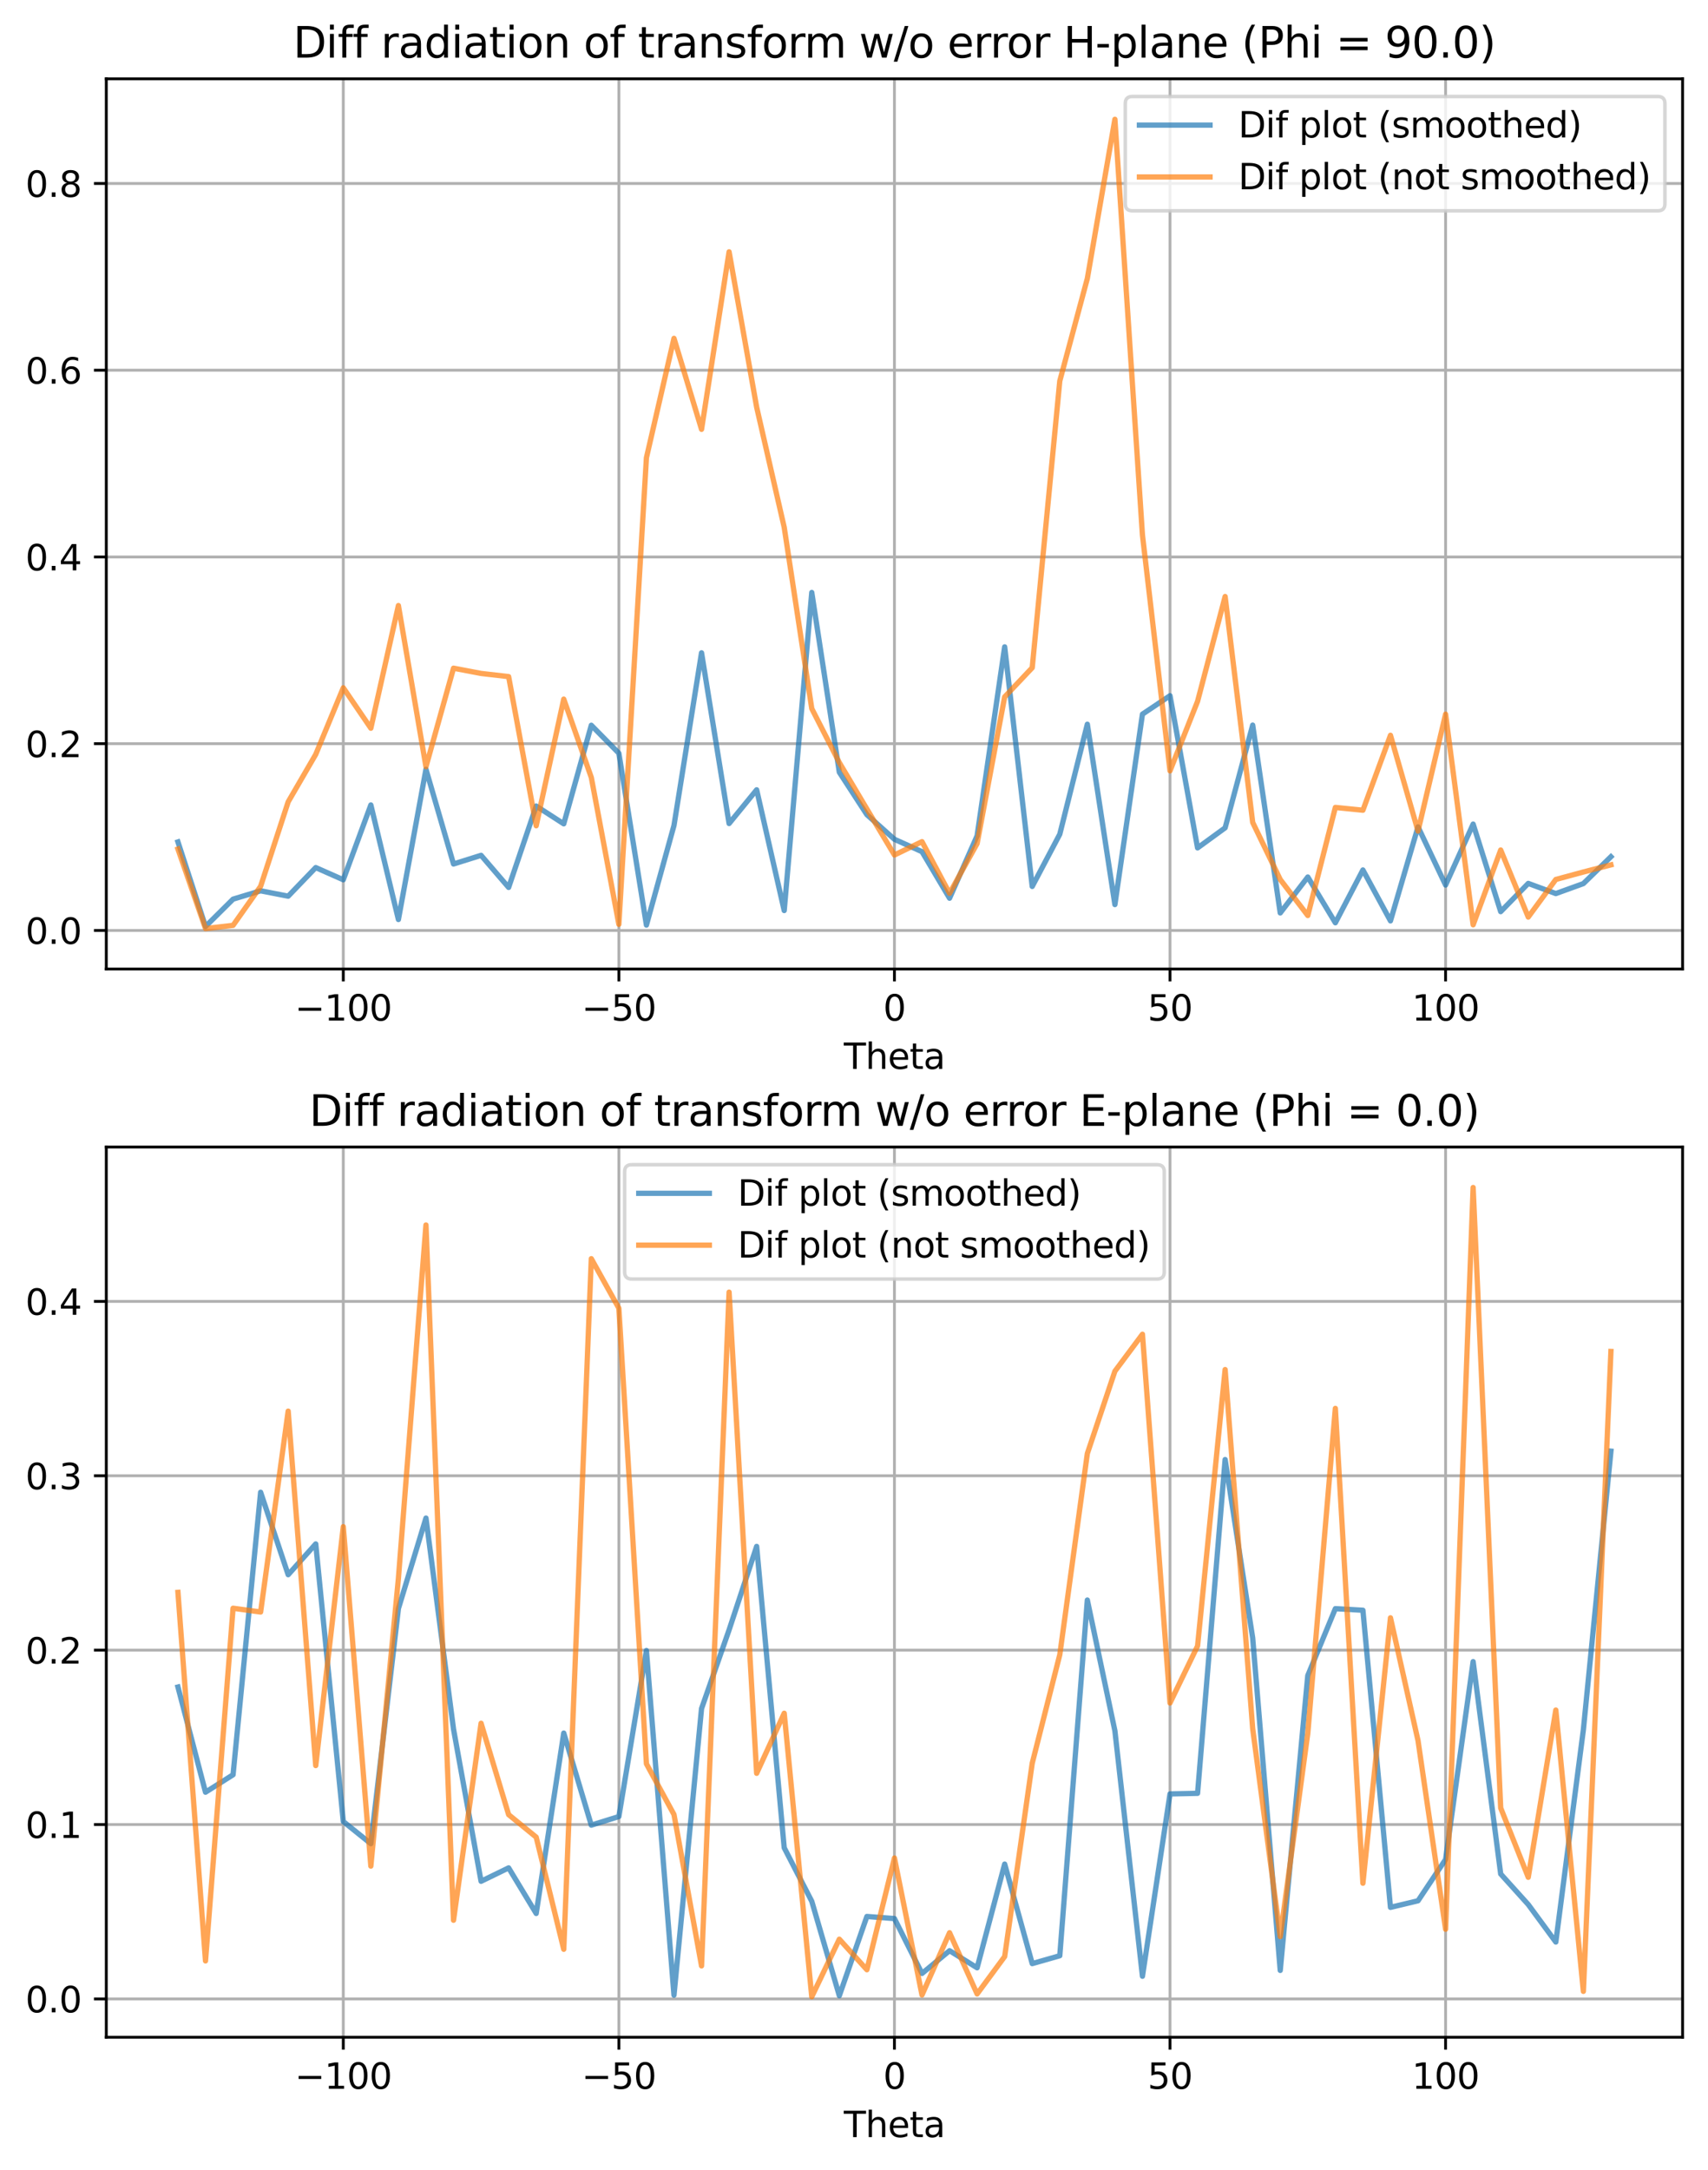 <?xml version="1.0" encoding="utf-8" standalone="no"?>
<!DOCTYPE svg PUBLIC "-//W3C//DTD SVG 1.1//EN"
  "http://www.w3.org/Graphics/SVG/1.1/DTD/svg11.dtd">
<svg xmlns:xlink="http://www.w3.org/1999/xlink" width="483.703pt" height="614.274pt" viewBox="0 0 483.703 614.274" xmlns="http://www.w3.org/2000/svg" version="1.1">
 <defs>
  <style type="text/css">*{stroke-linejoin: round; stroke-linecap: butt}</style>
 </defs>
 <g id="figure_1">
  <g id="patch_1">
   <path d="M 0 614.274 
L 483.703 614.274 
L 483.703 0 
L 0 0 
z
" style="fill: #ffffff"/>
  </g>
  <g id="axes_1">
   <g id="patch_2">
    <path d="M 30.103 274.318 
L 476.503 274.318 
L 476.503 22.318 
L 30.103 22.318 
z
" style="fill: #ffffff"/>
   </g>
   <g id="matplotlib.axis_1">
    <g id="xtick_1">
     <g id="line2d_1">
      <path d="M 97.219 274.318 
L 97.219 22.318 
" clip-path="url(#pccd8ff08dd)" style="fill: none; stroke: #b0b0b0; stroke-width: 0.8; stroke-linecap: square"/>
     </g>
     <g id="line2d_2">
      <defs>
       <path id="m21819bd4f2" d="M 0 0 
L 0 3.5 
" style="stroke: #000000; stroke-width: 0.8"/>
      </defs>
      <g>
       <use xlink:href="#m21819bd4f2" x="97.219" y="274.318" style="stroke: #000000; stroke-width: 0.8"/>
      </g>
     </g>
     <g id="text_1">
      <!-- −100 -->
      <g transform="translate(83.486 288.917) scale(0.1 -0.1)">
       <defs>
        <path id="DejaVuSans-2212" d="M 678 2272 
L 4684 2272 
L 4684 1741 
L 678 1741 
L 678 2272 
z
" transform="scale(0.016)"/>
        <path id="DejaVuSans-31" d="M 794 531 
L 1825 531 
L 1825 4091 
L 703 3866 
L 703 4441 
L 1819 4666 
L 2450 4666 
L 2450 531 
L 3481 531 
L 3481 0 
L 794 0 
L 794 531 
z
" transform="scale(0.016)"/>
        <path id="DejaVuSans-30" d="M 2034 4250 
Q 1547 4250 1301 3770 
Q 1056 3291 1056 2328 
Q 1056 1369 1301 889 
Q 1547 409 2034 409 
Q 2525 409 2770 889 
Q 3016 1369 3016 2328 
Q 3016 3291 2770 3770 
Q 2525 4250 2034 4250 
z
M 2034 4750 
Q 2819 4750 3233 4129 
Q 3647 3509 3647 2328 
Q 3647 1150 3233 529 
Q 2819 -91 2034 -91 
Q 1250 -91 836 529 
Q 422 1150 422 2328 
Q 422 3509 836 4129 
Q 1250 4750 2034 4750 
z
" transform="scale(0.016)"/>
       </defs>
       <use xlink:href="#DejaVuSans-2212"/>
       <use xlink:href="#DejaVuSans-31" transform="translate(83.789 0)"/>
       <use xlink:href="#DejaVuSans-30" transform="translate(147.412 0)"/>
       <use xlink:href="#DejaVuSans-30" transform="translate(211.035 0)"/>
      </g>
     </g>
    </g>
    <g id="xtick_2">
     <g id="line2d_3">
      <path d="M 175.261 274.318 
L 175.261 22.318 
" clip-path="url(#pccd8ff08dd)" style="fill: none; stroke: #b0b0b0; stroke-width: 0.8; stroke-linecap: square"/>
     </g>
     <g id="line2d_4">
      <g>
       <use xlink:href="#m21819bd4f2" x="175.261" y="274.318" style="stroke: #000000; stroke-width: 0.8"/>
      </g>
     </g>
     <g id="text_2">
      <!-- −50 -->
      <g transform="translate(164.709 288.917) scale(0.1 -0.1)">
       <defs>
        <path id="DejaVuSans-35" d="M 691 4666 
L 3169 4666 
L 3169 4134 
L 1269 4134 
L 1269 2991 
Q 1406 3038 1543 3061 
Q 1681 3084 1819 3084 
Q 2600 3084 3056 2656 
Q 3513 2228 3513 1497 
Q 3513 744 3044 326 
Q 2575 -91 1722 -91 
Q 1428 -91 1123 -41 
Q 819 9 494 109 
L 494 744 
Q 775 591 1075 516 
Q 1375 441 1709 441 
Q 2250 441 2565 725 
Q 2881 1009 2881 1497 
Q 2881 1984 2565 2268 
Q 2250 2553 1709 2553 
Q 1456 2553 1204 2497 
Q 953 2441 691 2322 
L 691 4666 
z
" transform="scale(0.016)"/>
       </defs>
       <use xlink:href="#DejaVuSans-2212"/>
       <use xlink:href="#DejaVuSans-35" transform="translate(83.789 0)"/>
       <use xlink:href="#DejaVuSans-30" transform="translate(147.412 0)"/>
      </g>
     </g>
    </g>
    <g id="xtick_3">
     <g id="line2d_5">
      <path d="M 253.303 274.318 
L 253.303 22.318 
" clip-path="url(#pccd8ff08dd)" style="fill: none; stroke: #b0b0b0; stroke-width: 0.8; stroke-linecap: square"/>
     </g>
     <g id="line2d_6">
      <g>
       <use xlink:href="#m21819bd4f2" x="253.303" y="274.318" style="stroke: #000000; stroke-width: 0.8"/>
      </g>
     </g>
     <g id="text_3">
      <!-- 0 -->
      <g transform="translate(250.122 288.917) scale(0.1 -0.1)">
       <use xlink:href="#DejaVuSans-30"/>
      </g>
     </g>
    </g>
    <g id="xtick_4">
     <g id="line2d_7">
      <path d="M 331.345 274.318 
L 331.345 22.318 
" clip-path="url(#pccd8ff08dd)" style="fill: none; stroke: #b0b0b0; stroke-width: 0.8; stroke-linecap: square"/>
     </g>
     <g id="line2d_8">
      <g>
       <use xlink:href="#m21819bd4f2" x="331.345" y="274.318" style="stroke: #000000; stroke-width: 0.8"/>
      </g>
     </g>
     <g id="text_4">
      <!-- 50 -->
      <g transform="translate(324.983 288.917) scale(0.1 -0.1)">
       <use xlink:href="#DejaVuSans-35"/>
       <use xlink:href="#DejaVuSans-30" transform="translate(63.623 0)"/>
      </g>
     </g>
    </g>
    <g id="xtick_5">
     <g id="line2d_9">
      <path d="M 409.387 274.318 
L 409.387 22.318 
" clip-path="url(#pccd8ff08dd)" style="fill: none; stroke: #b0b0b0; stroke-width: 0.8; stroke-linecap: square"/>
     </g>
     <g id="line2d_10">
      <g>
       <use xlink:href="#m21819bd4f2" x="409.387" y="274.318" style="stroke: #000000; stroke-width: 0.8"/>
      </g>
     </g>
     <g id="text_5">
      <!-- 100 -->
      <g transform="translate(399.843 288.917) scale(0.1 -0.1)">
       <use xlink:href="#DejaVuSans-31"/>
       <use xlink:href="#DejaVuSans-30" transform="translate(63.623 0)"/>
       <use xlink:href="#DejaVuSans-30" transform="translate(127.246 0)"/>
      </g>
     </g>
    </g>
    <g id="text_6">
     <!-- Theta -->
     <g transform="translate(238.98 302.595) scale(0.1 -0.1)">
      <defs>
       <path id="DejaVuSans-54" d="M -19 4666 
L 3928 4666 
L 3928 4134 
L 2272 4134 
L 2272 0 
L 1638 0 
L 1638 4134 
L -19 4134 
L -19 4666 
z
" transform="scale(0.016)"/>
       <path id="DejaVuSans-68" d="M 3513 2113 
L 3513 0 
L 2938 0 
L 2938 2094 
Q 2938 2591 2744 2837 
Q 2550 3084 2163 3084 
Q 1697 3084 1428 2787 
Q 1159 2491 1159 1978 
L 1159 0 
L 581 0 
L 581 4863 
L 1159 4863 
L 1159 2956 
Q 1366 3272 1645 3428 
Q 1925 3584 2291 3584 
Q 2894 3584 3203 3211 
Q 3513 2838 3513 2113 
z
" transform="scale(0.016)"/>
       <path id="DejaVuSans-65" d="M 3597 1894 
L 3597 1613 
L 953 1613 
Q 991 1019 1311 708 
Q 1631 397 2203 397 
Q 2534 397 2845 478 
Q 3156 559 3463 722 
L 3463 178 
Q 3153 47 2828 -22 
Q 2503 -91 2169 -91 
Q 1331 -91 842 396 
Q 353 884 353 1716 
Q 353 2575 817 3079 
Q 1281 3584 2069 3584 
Q 2775 3584 3186 3129 
Q 3597 2675 3597 1894 
z
M 3022 2063 
Q 3016 2534 2758 2815 
Q 2500 3097 2075 3097 
Q 1594 3097 1305 2825 
Q 1016 2553 972 2059 
L 3022 2063 
z
" transform="scale(0.016)"/>
       <path id="DejaVuSans-74" d="M 1172 4494 
L 1172 3500 
L 2356 3500 
L 2356 3053 
L 1172 3053 
L 1172 1153 
Q 1172 725 1289 603 
Q 1406 481 1766 481 
L 2356 481 
L 2356 0 
L 1766 0 
Q 1100 0 847 248 
Q 594 497 594 1153 
L 594 3053 
L 172 3053 
L 172 3500 
L 594 3500 
L 594 4494 
L 1172 4494 
z
" transform="scale(0.016)"/>
       <path id="DejaVuSans-61" d="M 2194 1759 
Q 1497 1759 1228 1600 
Q 959 1441 959 1056 
Q 959 750 1161 570 
Q 1363 391 1709 391 
Q 2188 391 2477 730 
Q 2766 1069 2766 1631 
L 2766 1759 
L 2194 1759 
z
M 3341 1997 
L 3341 0 
L 2766 0 
L 2766 531 
Q 2569 213 2275 61 
Q 1981 -91 1556 -91 
Q 1019 -91 701 211 
Q 384 513 384 1019 
Q 384 1609 779 1909 
Q 1175 2209 1959 2209 
L 2766 2209 
L 2766 2266 
Q 2766 2663 2505 2880 
Q 2244 3097 1772 3097 
Q 1472 3097 1187 3025 
Q 903 2953 641 2809 
L 641 3341 
Q 956 3463 1253 3523 
Q 1550 3584 1831 3584 
Q 2591 3584 2966 3190 
Q 3341 2797 3341 1997 
z
" transform="scale(0.016)"/>
      </defs>
      <use xlink:href="#DejaVuSans-54"/>
      <use xlink:href="#DejaVuSans-68" transform="translate(61.084 0)"/>
      <use xlink:href="#DejaVuSans-65" transform="translate(124.463 0)"/>
      <use xlink:href="#DejaVuSans-74" transform="translate(185.986 0)"/>
      <use xlink:href="#DejaVuSans-61" transform="translate(225.195 0)"/>
     </g>
    </g>
   </g>
   <g id="matplotlib.axis_2">
    <g id="ytick_1">
     <g id="line2d_11">
      <path d="M 30.103 263.404 
L 476.503 263.404 
" clip-path="url(#pccd8ff08dd)" style="fill: none; stroke: #b0b0b0; stroke-width: 0.8; stroke-linecap: square"/>
     </g>
     <g id="line2d_12">
      <defs>
       <path id="m8fae271c4b" d="M 0 0 
L -3.5 0 
" style="stroke: #000000; stroke-width: 0.8"/>
      </defs>
      <g>
       <use xlink:href="#m8fae271c4b" x="30.103" y="263.404" style="stroke: #000000; stroke-width: 0.8"/>
      </g>
     </g>
     <g id="text_7">
      <!-- 0.0 -->
      <g transform="translate(7.2 267.203) scale(0.1 -0.1)">
       <defs>
        <path id="DejaVuSans-2e" d="M 684 794 
L 1344 794 
L 1344 0 
L 684 0 
L 684 794 
z
" transform="scale(0.016)"/>
       </defs>
       <use xlink:href="#DejaVuSans-30"/>
       <use xlink:href="#DejaVuSans-2e" transform="translate(63.623 0)"/>
       <use xlink:href="#DejaVuSans-30" transform="translate(95.41 0)"/>
      </g>
     </g>
    </g>
    <g id="ytick_2">
     <g id="line2d_13">
      <path d="M 30.103 210.537 
L 476.503 210.537 
" clip-path="url(#pccd8ff08dd)" style="fill: none; stroke: #b0b0b0; stroke-width: 0.8; stroke-linecap: square"/>
     </g>
     <g id="line2d_14">
      <g>
       <use xlink:href="#m8fae271c4b" x="30.103" y="210.537" style="stroke: #000000; stroke-width: 0.8"/>
      </g>
     </g>
     <g id="text_8">
      <!-- 0.2 -->
      <g transform="translate(7.2 214.337) scale(0.1 -0.1)">
       <defs>
        <path id="DejaVuSans-32" d="M 1228 531 
L 3431 531 
L 3431 0 
L 469 0 
L 469 531 
Q 828 903 1448 1529 
Q 2069 2156 2228 2338 
Q 2531 2678 2651 2914 
Q 2772 3150 2772 3378 
Q 2772 3750 2511 3984 
Q 2250 4219 1831 4219 
Q 1534 4219 1204 4116 
Q 875 4013 500 3803 
L 500 4441 
Q 881 4594 1212 4672 
Q 1544 4750 1819 4750 
Q 2544 4750 2975 4387 
Q 3406 4025 3406 3419 
Q 3406 3131 3298 2873 
Q 3191 2616 2906 2266 
Q 2828 2175 2409 1742 
Q 1991 1309 1228 531 
z
" transform="scale(0.016)"/>
       </defs>
       <use xlink:href="#DejaVuSans-30"/>
       <use xlink:href="#DejaVuSans-2e" transform="translate(63.623 0)"/>
       <use xlink:href="#DejaVuSans-32" transform="translate(95.41 0)"/>
      </g>
     </g>
    </g>
    <g id="ytick_3">
     <g id="line2d_15">
      <path d="M 30.103 157.671 
L 476.503 157.671 
" clip-path="url(#pccd8ff08dd)" style="fill: none; stroke: #b0b0b0; stroke-width: 0.8; stroke-linecap: square"/>
     </g>
     <g id="line2d_16">
      <g>
       <use xlink:href="#m8fae271c4b" x="30.103" y="157.671" style="stroke: #000000; stroke-width: 0.8"/>
      </g>
     </g>
     <g id="text_9">
      <!-- 0.4 -->
      <g transform="translate(7.2 161.471) scale(0.1 -0.1)">
       <defs>
        <path id="DejaVuSans-34" d="M 2419 4116 
L 825 1625 
L 2419 1625 
L 2419 4116 
z
M 2253 4666 
L 3047 4666 
L 3047 1625 
L 3713 1625 
L 3713 1100 
L 3047 1100 
L 3047 0 
L 2419 0 
L 2419 1100 
L 313 1100 
L 313 1709 
L 2253 4666 
z
" transform="scale(0.016)"/>
       </defs>
       <use xlink:href="#DejaVuSans-30"/>
       <use xlink:href="#DejaVuSans-2e" transform="translate(63.623 0)"/>
       <use xlink:href="#DejaVuSans-34" transform="translate(95.41 0)"/>
      </g>
     </g>
    </g>
    <g id="ytick_4">
     <g id="line2d_17">
      <path d="M 30.103 104.805 
L 476.503 104.805 
" clip-path="url(#pccd8ff08dd)" style="fill: none; stroke: #b0b0b0; stroke-width: 0.8; stroke-linecap: square"/>
     </g>
     <g id="line2d_18">
      <g>
       <use xlink:href="#m8fae271c4b" x="30.103" y="104.805" style="stroke: #000000; stroke-width: 0.8"/>
      </g>
     </g>
     <g id="text_10">
      <!-- 0.6 -->
      <g transform="translate(7.2 108.604) scale(0.1 -0.1)">
       <defs>
        <path id="DejaVuSans-36" d="M 2113 2584 
Q 1688 2584 1439 2293 
Q 1191 2003 1191 1497 
Q 1191 994 1439 701 
Q 1688 409 2113 409 
Q 2538 409 2786 701 
Q 3034 994 3034 1497 
Q 3034 2003 2786 2293 
Q 2538 2584 2113 2584 
z
M 3366 4563 
L 3366 3988 
Q 3128 4100 2886 4159 
Q 2644 4219 2406 4219 
Q 1781 4219 1451 3797 
Q 1122 3375 1075 2522 
Q 1259 2794 1537 2939 
Q 1816 3084 2150 3084 
Q 2853 3084 3261 2657 
Q 3669 2231 3669 1497 
Q 3669 778 3244 343 
Q 2819 -91 2113 -91 
Q 1303 -91 875 529 
Q 447 1150 447 2328 
Q 447 3434 972 4092 
Q 1497 4750 2381 4750 
Q 2619 4750 2861 4703 
Q 3103 4656 3366 4563 
z
" transform="scale(0.016)"/>
       </defs>
       <use xlink:href="#DejaVuSans-30"/>
       <use xlink:href="#DejaVuSans-2e" transform="translate(63.623 0)"/>
       <use xlink:href="#DejaVuSans-36" transform="translate(95.41 0)"/>
      </g>
     </g>
    </g>
    <g id="ytick_5">
     <g id="line2d_19">
      <path d="M 30.103 51.939 
L 476.503 51.939 
" clip-path="url(#pccd8ff08dd)" style="fill: none; stroke: #b0b0b0; stroke-width: 0.8; stroke-linecap: square"/>
     </g>
     <g id="line2d_20">
      <g>
       <use xlink:href="#m8fae271c4b" x="30.103" y="51.939" style="stroke: #000000; stroke-width: 0.8"/>
      </g>
     </g>
     <g id="text_11">
      <!-- 0.8 -->
      <g transform="translate(7.2 55.738) scale(0.1 -0.1)">
       <defs>
        <path id="DejaVuSans-38" d="M 2034 2216 
Q 1584 2216 1326 1975 
Q 1069 1734 1069 1313 
Q 1069 891 1326 650 
Q 1584 409 2034 409 
Q 2484 409 2743 651 
Q 3003 894 3003 1313 
Q 3003 1734 2745 1975 
Q 2488 2216 2034 2216 
z
M 1403 2484 
Q 997 2584 770 2862 
Q 544 3141 544 3541 
Q 544 4100 942 4425 
Q 1341 4750 2034 4750 
Q 2731 4750 3128 4425 
Q 3525 4100 3525 3541 
Q 3525 3141 3298 2862 
Q 3072 2584 2669 2484 
Q 3125 2378 3379 2068 
Q 3634 1759 3634 1313 
Q 3634 634 3220 271 
Q 2806 -91 2034 -91 
Q 1263 -91 848 271 
Q 434 634 434 1313 
Q 434 1759 690 2068 
Q 947 2378 1403 2484 
z
M 1172 3481 
Q 1172 3119 1398 2916 
Q 1625 2713 2034 2713 
Q 2441 2713 2670 2916 
Q 2900 3119 2900 3481 
Q 2900 3844 2670 4047 
Q 2441 4250 2034 4250 
Q 1625 4250 1398 4047 
Q 1172 3844 1172 3481 
z
" transform="scale(0.016)"/>
       </defs>
       <use xlink:href="#DejaVuSans-30"/>
       <use xlink:href="#DejaVuSans-2e" transform="translate(63.623 0)"/>
       <use xlink:href="#DejaVuSans-38" transform="translate(95.41 0)"/>
      </g>
     </g>
    </g>
   </g>
   <g id="line2d_21">
    <path d="M 50.394 238.344 
L 58.198 262.282 
L 66.002 254.539 
L 73.807 252.178 
L 81.611 253.699 
L 89.415 245.599 
L 97.219 249.05 
L 105.023 227.878 
L 112.828 260.307 
L 120.632 217.78 
L 128.436 244.586 
L 136.24 242.138 
L 144.044 251.224 
L 151.849 228.183 
L 159.653 233.216 
L 167.457 205.312 
L 175.261 213.236 
L 183.065 261.886 
L 190.87 233.687 
L 198.674 184.805 
L 206.478 233.135 
L 214.282 223.585 
L 222.086 257.765 
L 229.891 167.724 
L 237.695 218.613 
L 245.499 230.624 
L 253.303 237.59 
L 261.107 241.104 
L 268.912 254.278 
L 276.716 236.606 
L 284.52 183.118 
L 292.324 250.943 
L 300.128 236.158 
L 307.932 205.022 
L 315.737 256.077 
L 323.541 202.166 
L 331.345 196.952 
L 339.149 240.031 
L 346.953 234.351 
L 354.758 205.272 
L 362.562 258.448 
L 370.366 248.271 
L 378.17 261.229 
L 385.974 246.28 
L 393.779 260.69 
L 401.583 234.078 
L 409.387 250.547 
L 417.191 233.293 
L 424.995 258.075 
L 432.8 250.084 
L 440.604 252.962 
L 448.408 250.137 
L 456.212 242.53 
" clip-path="url(#pccd8ff08dd)" style="fill: none; stroke: #1f77b4; stroke-opacity: 0.7; stroke-width: 1.5; stroke-linecap: square"/>
   </g>
   <g id="line2d_22">
    <path d="M 50.394 240.353 
L 58.198 262.864 
L 66.002 261.959 
L 73.807 250.907 
L 81.611 226.998 
L 89.415 213.559 
L 97.219 194.702 
L 105.023 206.153 
L 112.828 171.429 
L 120.632 217.06 
L 128.436 189.159 
L 136.24 190.643 
L 144.044 191.542 
L 151.849 233.767 
L 159.653 197.916 
L 167.457 220.096 
L 175.261 261.67 
L 183.065 129.594 
L 190.87 95.785 
L 198.674 121.54 
L 206.478 71.292 
L 214.282 115.263 
L 222.086 149.275 
L 229.891 200.593 
L 237.695 215.887 
L 245.499 229.016 
L 253.303 242.04 
L 261.107 238.262 
L 268.912 252.898 
L 276.716 238.804 
L 284.52 197.278 
L 292.324 189.027 
L 300.128 107.859 
L 307.932 78.836 
L 315.737 33.773 
L 323.541 151.474 
L 331.345 218.217 
L 339.149 198.542 
L 346.953 168.87 
L 354.758 232.824 
L 362.562 248.978 
L 370.366 259.182 
L 378.17 228.577 
L 385.974 229.365 
L 393.779 208.154 
L 401.583 235.27 
L 409.387 202.176 
L 417.191 261.801 
L 424.995 240.626 
L 432.8 259.612 
L 440.604 248.968 
L 448.408 246.855 
L 456.212 244.837 
" clip-path="url(#pccd8ff08dd)" style="fill: none; stroke: #ff7f0e; stroke-opacity: 0.7; stroke-width: 1.5; stroke-linecap: square"/>
   </g>
   <g id="patch_3">
    <path d="M 30.103 274.318 
L 30.103 22.318 
" style="fill: none; stroke: #000000; stroke-width: 0.8; stroke-linejoin: miter; stroke-linecap: square"/>
   </g>
   <g id="patch_4">
    <path d="M 476.503 274.318 
L 476.503 22.318 
" style="fill: none; stroke: #000000; stroke-width: 0.8; stroke-linejoin: miter; stroke-linecap: square"/>
   </g>
   <g id="patch_5">
    <path d="M 30.103 274.318 
L 476.503 274.318 
" style="fill: none; stroke: #000000; stroke-width: 0.8; stroke-linejoin: miter; stroke-linecap: square"/>
   </g>
   <g id="patch_6">
    <path d="M 30.103 22.318 
L 476.503 22.318 
" style="fill: none; stroke: #000000; stroke-width: 0.8; stroke-linejoin: miter; stroke-linecap: square"/>
   </g>
   <g id="text_12">
    <!-- Diff radiation of transform w/o error H-plane (Phi = 90.0) -->
    <g transform="translate(83.042 16.318) scale(0.12 -0.12)">
     <defs>
      <path id="DejaVuSans-44" d="M 1259 4147 
L 1259 519 
L 2022 519 
Q 2988 519 3436 956 
Q 3884 1394 3884 2338 
Q 3884 3275 3436 3711 
Q 2988 4147 2022 4147 
L 1259 4147 
z
M 628 4666 
L 1925 4666 
Q 3281 4666 3915 4102 
Q 4550 3538 4550 2338 
Q 4550 1131 3912 565 
Q 3275 0 1925 0 
L 628 0 
L 628 4666 
z
" transform="scale(0.016)"/>
      <path id="DejaVuSans-69" d="M 603 3500 
L 1178 3500 
L 1178 0 
L 603 0 
L 603 3500 
z
M 603 4863 
L 1178 4863 
L 1178 4134 
L 603 4134 
L 603 4863 
z
" transform="scale(0.016)"/>
      <path id="DejaVuSans-66" d="M 2375 4863 
L 2375 4384 
L 1825 4384 
Q 1516 4384 1395 4259 
Q 1275 4134 1275 3809 
L 1275 3500 
L 2222 3500 
L 2222 3053 
L 1275 3053 
L 1275 0 
L 697 0 
L 697 3053 
L 147 3053 
L 147 3500 
L 697 3500 
L 697 3744 
Q 697 4328 969 4595 
Q 1241 4863 1831 4863 
L 2375 4863 
z
" transform="scale(0.016)"/>
      <path id="DejaVuSans-20" transform="scale(0.016)"/>
      <path id="DejaVuSans-72" d="M 2631 2963 
Q 2534 3019 2420 3045 
Q 2306 3072 2169 3072 
Q 1681 3072 1420 2755 
Q 1159 2438 1159 1844 
L 1159 0 
L 581 0 
L 581 3500 
L 1159 3500 
L 1159 2956 
Q 1341 3275 1631 3429 
Q 1922 3584 2338 3584 
Q 2397 3584 2469 3576 
Q 2541 3569 2628 3553 
L 2631 2963 
z
" transform="scale(0.016)"/>
      <path id="DejaVuSans-64" d="M 2906 2969 
L 2906 4863 
L 3481 4863 
L 3481 0 
L 2906 0 
L 2906 525 
Q 2725 213 2448 61 
Q 2172 -91 1784 -91 
Q 1150 -91 751 415 
Q 353 922 353 1747 
Q 353 2572 751 3078 
Q 1150 3584 1784 3584 
Q 2172 3584 2448 3432 
Q 2725 3281 2906 2969 
z
M 947 1747 
Q 947 1113 1208 752 
Q 1469 391 1925 391 
Q 2381 391 2643 752 
Q 2906 1113 2906 1747 
Q 2906 2381 2643 2742 
Q 2381 3103 1925 3103 
Q 1469 3103 1208 2742 
Q 947 2381 947 1747 
z
" transform="scale(0.016)"/>
      <path id="DejaVuSans-6f" d="M 1959 3097 
Q 1497 3097 1228 2736 
Q 959 2375 959 1747 
Q 959 1119 1226 758 
Q 1494 397 1959 397 
Q 2419 397 2687 759 
Q 2956 1122 2956 1747 
Q 2956 2369 2687 2733 
Q 2419 3097 1959 3097 
z
M 1959 3584 
Q 2709 3584 3137 3096 
Q 3566 2609 3566 1747 
Q 3566 888 3137 398 
Q 2709 -91 1959 -91 
Q 1206 -91 779 398 
Q 353 888 353 1747 
Q 353 2609 779 3096 
Q 1206 3584 1959 3584 
z
" transform="scale(0.016)"/>
      <path id="DejaVuSans-6e" d="M 3513 2113 
L 3513 0 
L 2938 0 
L 2938 2094 
Q 2938 2591 2744 2837 
Q 2550 3084 2163 3084 
Q 1697 3084 1428 2787 
Q 1159 2491 1159 1978 
L 1159 0 
L 581 0 
L 581 3500 
L 1159 3500 
L 1159 2956 
Q 1366 3272 1645 3428 
Q 1925 3584 2291 3584 
Q 2894 3584 3203 3211 
Q 3513 2838 3513 2113 
z
" transform="scale(0.016)"/>
      <path id="DejaVuSans-73" d="M 2834 3397 
L 2834 2853 
Q 2591 2978 2328 3040 
Q 2066 3103 1784 3103 
Q 1356 3103 1142 2972 
Q 928 2841 928 2578 
Q 928 2378 1081 2264 
Q 1234 2150 1697 2047 
L 1894 2003 
Q 2506 1872 2764 1633 
Q 3022 1394 3022 966 
Q 3022 478 2636 193 
Q 2250 -91 1575 -91 
Q 1294 -91 989 -36 
Q 684 19 347 128 
L 347 722 
Q 666 556 975 473 
Q 1284 391 1588 391 
Q 1994 391 2212 530 
Q 2431 669 2431 922 
Q 2431 1156 2273 1281 
Q 2116 1406 1581 1522 
L 1381 1569 
Q 847 1681 609 1914 
Q 372 2147 372 2553 
Q 372 3047 722 3315 
Q 1072 3584 1716 3584 
Q 2034 3584 2315 3537 
Q 2597 3491 2834 3397 
z
" transform="scale(0.016)"/>
      <path id="DejaVuSans-6d" d="M 3328 2828 
Q 3544 3216 3844 3400 
Q 4144 3584 4550 3584 
Q 5097 3584 5394 3201 
Q 5691 2819 5691 2113 
L 5691 0 
L 5113 0 
L 5113 2094 
Q 5113 2597 4934 2840 
Q 4756 3084 4391 3084 
Q 3944 3084 3684 2787 
Q 3425 2491 3425 1978 
L 3425 0 
L 2847 0 
L 2847 2094 
Q 2847 2600 2669 2842 
Q 2491 3084 2119 3084 
Q 1678 3084 1418 2786 
Q 1159 2488 1159 1978 
L 1159 0 
L 581 0 
L 581 3500 
L 1159 3500 
L 1159 2956 
Q 1356 3278 1631 3431 
Q 1906 3584 2284 3584 
Q 2666 3584 2933 3390 
Q 3200 3197 3328 2828 
z
" transform="scale(0.016)"/>
      <path id="DejaVuSans-77" d="M 269 3500 
L 844 3500 
L 1563 769 
L 2278 3500 
L 2956 3500 
L 3675 769 
L 4391 3500 
L 4966 3500 
L 4050 0 
L 3372 0 
L 2619 2869 
L 1863 0 
L 1184 0 
L 269 3500 
z
" transform="scale(0.016)"/>
      <path id="DejaVuSans-2f" d="M 1625 4666 
L 2156 4666 
L 531 -594 
L 0 -594 
L 1625 4666 
z
" transform="scale(0.016)"/>
      <path id="DejaVuSans-48" d="M 628 4666 
L 1259 4666 
L 1259 2753 
L 3553 2753 
L 3553 4666 
L 4184 4666 
L 4184 0 
L 3553 0 
L 3553 2222 
L 1259 2222 
L 1259 0 
L 628 0 
L 628 4666 
z
" transform="scale(0.016)"/>
      <path id="DejaVuSans-2d" d="M 313 2009 
L 1997 2009 
L 1997 1497 
L 313 1497 
L 313 2009 
z
" transform="scale(0.016)"/>
      <path id="DejaVuSans-70" d="M 1159 525 
L 1159 -1331 
L 581 -1331 
L 581 3500 
L 1159 3500 
L 1159 2969 
Q 1341 3281 1617 3432 
Q 1894 3584 2278 3584 
Q 2916 3584 3314 3078 
Q 3713 2572 3713 1747 
Q 3713 922 3314 415 
Q 2916 -91 2278 -91 
Q 1894 -91 1617 61 
Q 1341 213 1159 525 
z
M 3116 1747 
Q 3116 2381 2855 2742 
Q 2594 3103 2138 3103 
Q 1681 3103 1420 2742 
Q 1159 2381 1159 1747 
Q 1159 1113 1420 752 
Q 1681 391 2138 391 
Q 2594 391 2855 752 
Q 3116 1113 3116 1747 
z
" transform="scale(0.016)"/>
      <path id="DejaVuSans-6c" d="M 603 4863 
L 1178 4863 
L 1178 0 
L 603 0 
L 603 4863 
z
" transform="scale(0.016)"/>
      <path id="DejaVuSans-28" d="M 1984 4856 
Q 1566 4138 1362 3434 
Q 1159 2731 1159 2009 
Q 1159 1288 1364 580 
Q 1569 -128 1984 -844 
L 1484 -844 
Q 1016 -109 783 600 
Q 550 1309 550 2009 
Q 550 2706 781 3412 
Q 1013 4119 1484 4856 
L 1984 4856 
z
" transform="scale(0.016)"/>
      <path id="DejaVuSans-50" d="M 1259 4147 
L 1259 2394 
L 2053 2394 
Q 2494 2394 2734 2622 
Q 2975 2850 2975 3272 
Q 2975 3691 2734 3919 
Q 2494 4147 2053 4147 
L 1259 4147 
z
M 628 4666 
L 2053 4666 
Q 2838 4666 3239 4311 
Q 3641 3956 3641 3272 
Q 3641 2581 3239 2228 
Q 2838 1875 2053 1875 
L 1259 1875 
L 1259 0 
L 628 0 
L 628 4666 
z
" transform="scale(0.016)"/>
      <path id="DejaVuSans-3d" d="M 678 2906 
L 4684 2906 
L 4684 2381 
L 678 2381 
L 678 2906 
z
M 678 1631 
L 4684 1631 
L 4684 1100 
L 678 1100 
L 678 1631 
z
" transform="scale(0.016)"/>
      <path id="DejaVuSans-39" d="M 703 97 
L 703 672 
Q 941 559 1184 500 
Q 1428 441 1663 441 
Q 2288 441 2617 861 
Q 2947 1281 2994 2138 
Q 2813 1869 2534 1725 
Q 2256 1581 1919 1581 
Q 1219 1581 811 2004 
Q 403 2428 403 3163 
Q 403 3881 828 4315 
Q 1253 4750 1959 4750 
Q 2769 4750 3195 4129 
Q 3622 3509 3622 2328 
Q 3622 1225 3098 567 
Q 2575 -91 1691 -91 
Q 1453 -91 1209 -44 
Q 966 3 703 97 
z
M 1959 2075 
Q 2384 2075 2632 2365 
Q 2881 2656 2881 3163 
Q 2881 3666 2632 3958 
Q 2384 4250 1959 4250 
Q 1534 4250 1286 3958 
Q 1038 3666 1038 3163 
Q 1038 2656 1286 2365 
Q 1534 2075 1959 2075 
z
" transform="scale(0.016)"/>
      <path id="DejaVuSans-29" d="M 513 4856 
L 1013 4856 
Q 1481 4119 1714 3412 
Q 1947 2706 1947 2009 
Q 1947 1309 1714 600 
Q 1481 -109 1013 -844 
L 513 -844 
Q 928 -128 1133 580 
Q 1338 1288 1338 2009 
Q 1338 2731 1133 3434 
Q 928 4138 513 4856 
z
" transform="scale(0.016)"/>
     </defs>
     <use xlink:href="#DejaVuSans-44"/>
     <use xlink:href="#DejaVuSans-69" transform="translate(77.002 0)"/>
     <use xlink:href="#DejaVuSans-66" transform="translate(104.785 0)"/>
     <use xlink:href="#DejaVuSans-66" transform="translate(139.99 0)"/>
     <use xlink:href="#DejaVuSans-20" transform="translate(175.195 0)"/>
     <use xlink:href="#DejaVuSans-72" transform="translate(206.982 0)"/>
     <use xlink:href="#DejaVuSans-61" transform="translate(248.096 0)"/>
     <use xlink:href="#DejaVuSans-64" transform="translate(309.375 0)"/>
     <use xlink:href="#DejaVuSans-69" transform="translate(372.852 0)"/>
     <use xlink:href="#DejaVuSans-61" transform="translate(400.635 0)"/>
     <use xlink:href="#DejaVuSans-74" transform="translate(461.914 0)"/>
     <use xlink:href="#DejaVuSans-69" transform="translate(501.123 0)"/>
     <use xlink:href="#DejaVuSans-6f" transform="translate(528.906 0)"/>
     <use xlink:href="#DejaVuSans-6e" transform="translate(590.088 0)"/>
     <use xlink:href="#DejaVuSans-20" transform="translate(653.467 0)"/>
     <use xlink:href="#DejaVuSans-6f" transform="translate(685.254 0)"/>
     <use xlink:href="#DejaVuSans-66" transform="translate(746.436 0)"/>
     <use xlink:href="#DejaVuSans-20" transform="translate(781.641 0)"/>
     <use xlink:href="#DejaVuSans-74" transform="translate(813.428 0)"/>
     <use xlink:href="#DejaVuSans-72" transform="translate(852.637 0)"/>
     <use xlink:href="#DejaVuSans-61" transform="translate(893.75 0)"/>
     <use xlink:href="#DejaVuSans-6e" transform="translate(955.029 0)"/>
     <use xlink:href="#DejaVuSans-73" transform="translate(1018.408 0)"/>
     <use xlink:href="#DejaVuSans-66" transform="translate(1070.508 0)"/>
     <use xlink:href="#DejaVuSans-6f" transform="translate(1105.713 0)"/>
     <use xlink:href="#DejaVuSans-72" transform="translate(1166.895 0)"/>
     <use xlink:href="#DejaVuSans-6d" transform="translate(1206.258 0)"/>
     <use xlink:href="#DejaVuSans-20" transform="translate(1303.67 0)"/>
     <use xlink:href="#DejaVuSans-77" transform="translate(1335.457 0)"/>
     <use xlink:href="#DejaVuSans-2f" transform="translate(1417.244 0)"/>
     <use xlink:href="#DejaVuSans-6f" transform="translate(1450.936 0)"/>
     <use xlink:href="#DejaVuSans-20" transform="translate(1512.117 0)"/>
     <use xlink:href="#DejaVuSans-65" transform="translate(1543.904 0)"/>
     <use xlink:href="#DejaVuSans-72" transform="translate(1605.428 0)"/>
     <use xlink:href="#DejaVuSans-72" transform="translate(1644.791 0)"/>
     <use xlink:href="#DejaVuSans-6f" transform="translate(1683.654 0)"/>
     <use xlink:href="#DejaVuSans-72" transform="translate(1744.836 0)"/>
     <use xlink:href="#DejaVuSans-20" transform="translate(1785.949 0)"/>
     <use xlink:href="#DejaVuSans-48" transform="translate(1817.736 0)"/>
     <use xlink:href="#DejaVuSans-2d" transform="translate(1892.932 0)"/>
     <use xlink:href="#DejaVuSans-70" transform="translate(1929.016 0)"/>
     <use xlink:href="#DejaVuSans-6c" transform="translate(1992.492 0)"/>
     <use xlink:href="#DejaVuSans-61" transform="translate(2020.275 0)"/>
     <use xlink:href="#DejaVuSans-6e" transform="translate(2081.555 0)"/>
     <use xlink:href="#DejaVuSans-65" transform="translate(2144.934 0)"/>
     <use xlink:href="#DejaVuSans-20" transform="translate(2206.457 0)"/>
     <use xlink:href="#DejaVuSans-28" transform="translate(2238.244 0)"/>
     <use xlink:href="#DejaVuSans-50" transform="translate(2277.258 0)"/>
     <use xlink:href="#DejaVuSans-68" transform="translate(2337.561 0)"/>
     <use xlink:href="#DejaVuSans-69" transform="translate(2400.939 0)"/>
     <use xlink:href="#DejaVuSans-20" transform="translate(2428.723 0)"/>
     <use xlink:href="#DejaVuSans-3d" transform="translate(2460.51 0)"/>
     <use xlink:href="#DejaVuSans-20" transform="translate(2544.299 0)"/>
     <use xlink:href="#DejaVuSans-39" transform="translate(2576.086 0)"/>
     <use xlink:href="#DejaVuSans-30" transform="translate(2639.709 0)"/>
     <use xlink:href="#DejaVuSans-2e" transform="translate(2703.332 0)"/>
     <use xlink:href="#DejaVuSans-30" transform="translate(2735.119 0)"/>
     <use xlink:href="#DejaVuSans-29" transform="translate(2798.742 0)"/>
    </g>
   </g>
   <g id="legend_1">
    <g id="patch_7">
     <path d="M 320.678 59.674 
L 469.503 59.674 
Q 471.503 59.674 471.503 57.674 
L 471.503 29.318 
Q 471.503 27.318 469.503 27.318 
L 320.678 27.318 
Q 318.678 27.318 318.678 29.318 
L 318.678 57.674 
Q 318.678 59.674 320.678 59.674 
z
" style="fill: #ffffff; opacity: 0.8; stroke: #cccccc; stroke-linejoin: miter"/>
    </g>
    <g id="line2d_23">
     <path d="M 322.678 35.417 
L 332.678 35.417 
L 342.678 35.417 
" style="fill: none; stroke: #1f77b4; stroke-opacity: 0.7; stroke-width: 1.5; stroke-linecap: square"/>
    </g>
    <g id="text_13">
     <!-- Dif plot (smoothed) -->
     <g transform="translate(350.678 38.917) scale(0.1 -0.1)">
      <use xlink:href="#DejaVuSans-44"/>
      <use xlink:href="#DejaVuSans-69" transform="translate(77.002 0)"/>
      <use xlink:href="#DejaVuSans-66" transform="translate(104.785 0)"/>
      <use xlink:href="#DejaVuSans-20" transform="translate(139.99 0)"/>
      <use xlink:href="#DejaVuSans-70" transform="translate(171.777 0)"/>
      <use xlink:href="#DejaVuSans-6c" transform="translate(235.254 0)"/>
      <use xlink:href="#DejaVuSans-6f" transform="translate(263.037 0)"/>
      <use xlink:href="#DejaVuSans-74" transform="translate(324.219 0)"/>
      <use xlink:href="#DejaVuSans-20" transform="translate(363.428 0)"/>
      <use xlink:href="#DejaVuSans-28" transform="translate(395.215 0)"/>
      <use xlink:href="#DejaVuSans-73" transform="translate(434.229 0)"/>
      <use xlink:href="#DejaVuSans-6d" transform="translate(486.328 0)"/>
      <use xlink:href="#DejaVuSans-6f" transform="translate(583.74 0)"/>
      <use xlink:href="#DejaVuSans-6f" transform="translate(644.922 0)"/>
      <use xlink:href="#DejaVuSans-74" transform="translate(706.104 0)"/>
      <use xlink:href="#DejaVuSans-68" transform="translate(745.312 0)"/>
      <use xlink:href="#DejaVuSans-65" transform="translate(808.691 0)"/>
      <use xlink:href="#DejaVuSans-64" transform="translate(870.215 0)"/>
      <use xlink:href="#DejaVuSans-29" transform="translate(933.691 0)"/>
     </g>
    </g>
    <g id="line2d_24">
     <path d="M 322.678 50.095 
L 332.678 50.095 
L 342.678 50.095 
" style="fill: none; stroke: #ff7f0e; stroke-opacity: 0.7; stroke-width: 1.5; stroke-linecap: square"/>
    </g>
    <g id="text_14">
     <!-- Dif plot (not smoothed) -->
     <g transform="translate(350.678 53.595) scale(0.1 -0.1)">
      <use xlink:href="#DejaVuSans-44"/>
      <use xlink:href="#DejaVuSans-69" transform="translate(77.002 0)"/>
      <use xlink:href="#DejaVuSans-66" transform="translate(104.785 0)"/>
      <use xlink:href="#DejaVuSans-20" transform="translate(139.99 0)"/>
      <use xlink:href="#DejaVuSans-70" transform="translate(171.777 0)"/>
      <use xlink:href="#DejaVuSans-6c" transform="translate(235.254 0)"/>
      <use xlink:href="#DejaVuSans-6f" transform="translate(263.037 0)"/>
      <use xlink:href="#DejaVuSans-74" transform="translate(324.219 0)"/>
      <use xlink:href="#DejaVuSans-20" transform="translate(363.428 0)"/>
      <use xlink:href="#DejaVuSans-28" transform="translate(395.215 0)"/>
      <use xlink:href="#DejaVuSans-6e" transform="translate(434.229 0)"/>
      <use xlink:href="#DejaVuSans-6f" transform="translate(497.607 0)"/>
      <use xlink:href="#DejaVuSans-74" transform="translate(558.789 0)"/>
      <use xlink:href="#DejaVuSans-20" transform="translate(597.998 0)"/>
      <use xlink:href="#DejaVuSans-73" transform="translate(629.785 0)"/>
      <use xlink:href="#DejaVuSans-6d" transform="translate(681.885 0)"/>
      <use xlink:href="#DejaVuSans-6f" transform="translate(779.297 0)"/>
      <use xlink:href="#DejaVuSans-6f" transform="translate(840.479 0)"/>
      <use xlink:href="#DejaVuSans-74" transform="translate(901.66 0)"/>
      <use xlink:href="#DejaVuSans-68" transform="translate(940.869 0)"/>
      <use xlink:href="#DejaVuSans-65" transform="translate(1004.248 0)"/>
      <use xlink:href="#DejaVuSans-64" transform="translate(1065.771 0)"/>
      <use xlink:href="#DejaVuSans-29" transform="translate(1129.248 0)"/>
     </g>
    </g>
   </g>
  </g>
  <g id="axes_2">
   <g id="patch_8">
    <path d="M 30.103 576.718 
L 476.503 576.718 
L 476.503 324.718 
L 30.103 324.718 
z
" style="fill: #ffffff"/>
   </g>
   <g id="matplotlib.axis_3">
    <g id="xtick_6">
     <g id="line2d_25">
      <path d="M 97.219 576.718 
L 97.219 324.718 
" clip-path="url(#p4d80a6ea57)" style="fill: none; stroke: #b0b0b0; stroke-width: 0.8; stroke-linecap: square"/>
     </g>
     <g id="line2d_26">
      <g>
       <use xlink:href="#m21819bd4f2" x="97.219" y="576.718" style="stroke: #000000; stroke-width: 0.8"/>
      </g>
     </g>
     <g id="text_15">
      <!-- −100 -->
      <g transform="translate(83.486 591.317) scale(0.1 -0.1)">
       <use xlink:href="#DejaVuSans-2212"/>
       <use xlink:href="#DejaVuSans-31" transform="translate(83.789 0)"/>
       <use xlink:href="#DejaVuSans-30" transform="translate(147.412 0)"/>
       <use xlink:href="#DejaVuSans-30" transform="translate(211.035 0)"/>
      </g>
     </g>
    </g>
    <g id="xtick_7">
     <g id="line2d_27">
      <path d="M 175.261 576.718 
L 175.261 324.718 
" clip-path="url(#p4d80a6ea57)" style="fill: none; stroke: #b0b0b0; stroke-width: 0.8; stroke-linecap: square"/>
     </g>
     <g id="line2d_28">
      <g>
       <use xlink:href="#m21819bd4f2" x="175.261" y="576.718" style="stroke: #000000; stroke-width: 0.8"/>
      </g>
     </g>
     <g id="text_16">
      <!-- −50 -->
      <g transform="translate(164.709 591.317) scale(0.1 -0.1)">
       <use xlink:href="#DejaVuSans-2212"/>
       <use xlink:href="#DejaVuSans-35" transform="translate(83.789 0)"/>
       <use xlink:href="#DejaVuSans-30" transform="translate(147.412 0)"/>
      </g>
     </g>
    </g>
    <g id="xtick_8">
     <g id="line2d_29">
      <path d="M 253.303 576.718 
L 253.303 324.718 
" clip-path="url(#p4d80a6ea57)" style="fill: none; stroke: #b0b0b0; stroke-width: 0.8; stroke-linecap: square"/>
     </g>
     <g id="line2d_30">
      <g>
       <use xlink:href="#m21819bd4f2" x="253.303" y="576.718" style="stroke: #000000; stroke-width: 0.8"/>
      </g>
     </g>
     <g id="text_17">
      <!-- 0 -->
      <g transform="translate(250.122 591.317) scale(0.1 -0.1)">
       <use xlink:href="#DejaVuSans-30"/>
      </g>
     </g>
    </g>
    <g id="xtick_9">
     <g id="line2d_31">
      <path d="M 331.345 576.718 
L 331.345 324.718 
" clip-path="url(#p4d80a6ea57)" style="fill: none; stroke: #b0b0b0; stroke-width: 0.8; stroke-linecap: square"/>
     </g>
     <g id="line2d_32">
      <g>
       <use xlink:href="#m21819bd4f2" x="331.345" y="576.718" style="stroke: #000000; stroke-width: 0.8"/>
      </g>
     </g>
     <g id="text_18">
      <!-- 50 -->
      <g transform="translate(324.983 591.317) scale(0.1 -0.1)">
       <use xlink:href="#DejaVuSans-35"/>
       <use xlink:href="#DejaVuSans-30" transform="translate(63.623 0)"/>
      </g>
     </g>
    </g>
    <g id="xtick_10">
     <g id="line2d_33">
      <path d="M 409.387 576.718 
L 409.387 324.718 
" clip-path="url(#p4d80a6ea57)" style="fill: none; stroke: #b0b0b0; stroke-width: 0.8; stroke-linecap: square"/>
     </g>
     <g id="line2d_34">
      <g>
       <use xlink:href="#m21819bd4f2" x="409.387" y="576.718" style="stroke: #000000; stroke-width: 0.8"/>
      </g>
     </g>
     <g id="text_19">
      <!-- 100 -->
      <g transform="translate(399.843 591.317) scale(0.1 -0.1)">
       <use xlink:href="#DejaVuSans-31"/>
       <use xlink:href="#DejaVuSans-30" transform="translate(63.623 0)"/>
       <use xlink:href="#DejaVuSans-30" transform="translate(127.246 0)"/>
      </g>
     </g>
    </g>
    <g id="text_20">
     <!-- Theta -->
     <g transform="translate(238.98 604.995) scale(0.1 -0.1)">
      <use xlink:href="#DejaVuSans-54"/>
      <use xlink:href="#DejaVuSans-68" transform="translate(61.084 0)"/>
      <use xlink:href="#DejaVuSans-65" transform="translate(124.463 0)"/>
      <use xlink:href="#DejaVuSans-74" transform="translate(185.986 0)"/>
      <use xlink:href="#DejaVuSans-61" transform="translate(225.195 0)"/>
     </g>
    </g>
   </g>
   <g id="matplotlib.axis_4">
    <g id="ytick_6">
     <g id="line2d_35">
      <path d="M 30.103 565.874 
L 476.503 565.874 
" clip-path="url(#p4d80a6ea57)" style="fill: none; stroke: #b0b0b0; stroke-width: 0.8; stroke-linecap: square"/>
     </g>
     <g id="line2d_36">
      <g>
       <use xlink:href="#m8fae271c4b" x="30.103" y="565.874" style="stroke: #000000; stroke-width: 0.8"/>
      </g>
     </g>
     <g id="text_21">
      <!-- 0.0 -->
      <g transform="translate(7.2 569.673) scale(0.1 -0.1)">
       <use xlink:href="#DejaVuSans-30"/>
       <use xlink:href="#DejaVuSans-2e" transform="translate(63.623 0)"/>
       <use xlink:href="#DejaVuSans-30" transform="translate(95.41 0)"/>
      </g>
     </g>
    </g>
    <g id="ytick_7">
     <g id="line2d_37">
      <path d="M 30.103 516.508 
L 476.503 516.508 
" clip-path="url(#p4d80a6ea57)" style="fill: none; stroke: #b0b0b0; stroke-width: 0.8; stroke-linecap: square"/>
     </g>
     <g id="line2d_38">
      <g>
       <use xlink:href="#m8fae271c4b" x="30.103" y="516.508" style="stroke: #000000; stroke-width: 0.8"/>
      </g>
     </g>
     <g id="text_22">
      <!-- 0.1 -->
      <g transform="translate(7.2 520.308) scale(0.1 -0.1)">
       <use xlink:href="#DejaVuSans-30"/>
       <use xlink:href="#DejaVuSans-2e" transform="translate(63.623 0)"/>
       <use xlink:href="#DejaVuSans-31" transform="translate(95.41 0)"/>
      </g>
     </g>
    </g>
    <g id="ytick_8">
     <g id="line2d_39">
      <path d="M 30.103 467.143 
L 476.503 467.143 
" clip-path="url(#p4d80a6ea57)" style="fill: none; stroke: #b0b0b0; stroke-width: 0.8; stroke-linecap: square"/>
     </g>
     <g id="line2d_40">
      <g>
       <use xlink:href="#m8fae271c4b" x="30.103" y="467.143" style="stroke: #000000; stroke-width: 0.8"/>
      </g>
     </g>
     <g id="text_23">
      <!-- 0.2 -->
      <g transform="translate(7.2 470.942) scale(0.1 -0.1)">
       <use xlink:href="#DejaVuSans-30"/>
       <use xlink:href="#DejaVuSans-2e" transform="translate(63.623 0)"/>
       <use xlink:href="#DejaVuSans-32" transform="translate(95.41 0)"/>
      </g>
     </g>
    </g>
    <g id="ytick_9">
     <g id="line2d_41">
      <path d="M 30.103 417.777 
L 476.503 417.777 
" clip-path="url(#p4d80a6ea57)" style="fill: none; stroke: #b0b0b0; stroke-width: 0.8; stroke-linecap: square"/>
     </g>
     <g id="line2d_42">
      <g>
       <use xlink:href="#m8fae271c4b" x="30.103" y="417.777" style="stroke: #000000; stroke-width: 0.8"/>
      </g>
     </g>
     <g id="text_24">
      <!-- 0.3 -->
      <g transform="translate(7.2 421.576) scale(0.1 -0.1)">
       <defs>
        <path id="DejaVuSans-33" d="M 2597 2516 
Q 3050 2419 3304 2112 
Q 3559 1806 3559 1356 
Q 3559 666 3084 287 
Q 2609 -91 1734 -91 
Q 1441 -91 1130 -33 
Q 819 25 488 141 
L 488 750 
Q 750 597 1062 519 
Q 1375 441 1716 441 
Q 2309 441 2620 675 
Q 2931 909 2931 1356 
Q 2931 1769 2642 2001 
Q 2353 2234 1838 2234 
L 1294 2234 
L 1294 2753 
L 1863 2753 
Q 2328 2753 2575 2939 
Q 2822 3125 2822 3475 
Q 2822 3834 2567 4026 
Q 2313 4219 1838 4219 
Q 1578 4219 1281 4162 
Q 984 4106 628 3988 
L 628 4550 
Q 988 4650 1302 4700 
Q 1616 4750 1894 4750 
Q 2613 4750 3031 4423 
Q 3450 4097 3450 3541 
Q 3450 3153 3228 2886 
Q 3006 2619 2597 2516 
z
" transform="scale(0.016)"/>
       </defs>
       <use xlink:href="#DejaVuSans-30"/>
       <use xlink:href="#DejaVuSans-2e" transform="translate(63.623 0)"/>
       <use xlink:href="#DejaVuSans-33" transform="translate(95.41 0)"/>
      </g>
     </g>
    </g>
    <g id="ytick_10">
     <g id="line2d_43">
      <path d="M 30.103 368.412 
L 476.503 368.412 
" clip-path="url(#p4d80a6ea57)" style="fill: none; stroke: #b0b0b0; stroke-width: 0.8; stroke-linecap: square"/>
     </g>
     <g id="line2d_44">
      <g>
       <use xlink:href="#m8fae271c4b" x="30.103" y="368.412" style="stroke: #000000; stroke-width: 0.8"/>
      </g>
     </g>
     <g id="text_25">
      <!-- 0.4 -->
      <g transform="translate(7.2 372.211) scale(0.1 -0.1)">
       <use xlink:href="#DejaVuSans-30"/>
       <use xlink:href="#DejaVuSans-2e" transform="translate(63.623 0)"/>
       <use xlink:href="#DejaVuSans-34" transform="translate(95.41 0)"/>
      </g>
     </g>
    </g>
   </g>
   <g id="line2d_45">
    <path d="M 50.394 477.575 
L 58.198 507.352 
L 66.002 502.416 
L 73.807 422.439 
L 81.611 445.786 
L 89.415 437.068 
L 97.219 515.651 
L 105.023 521.931 
L 112.828 455.381 
L 120.632 429.748 
L 128.436 489.493 
L 136.24 532.573 
L 144.044 528.776 
L 151.849 541.684 
L 159.653 490.614 
L 167.457 516.682 
L 175.261 514.25 
L 183.065 467.245 
L 190.87 564.812 
L 198.674 483.688 
L 206.478 461.405 
L 214.282 437.773 
L 222.086 523.084 
L 229.891 538.233 
L 237.695 564.97 
L 245.499 542.531 
L 253.303 543.124 
L 261.107 558.668 
L 268.912 552.219 
L 276.716 557.061 
L 284.52 527.698 
L 292.324 555.878 
L 300.128 553.646 
L 307.932 452.955 
L 315.737 489.977 
L 323.541 559.456 
L 331.345 507.837 
L 339.149 507.672 
L 346.953 413.18 
L 354.758 463.69 
L 362.562 557.801 
L 370.366 474.322 
L 378.17 455.392 
L 385.974 455.842 
L 393.779 539.952 
L 401.583 538.089 
L 409.387 526.383 
L 417.191 470.383 
L 424.995 530.499 
L 432.8 539.15 
L 440.604 549.77 
L 448.408 489.68 
L 456.212 410.807 
" clip-path="url(#p4d80a6ea57)" style="fill: none; stroke: #1f77b4; stroke-opacity: 0.7; stroke-width: 1.5; stroke-linecap: square"/>
   </g>
   <g id="line2d_46">
    <path d="M 50.394 450.791 
L 58.198 555.115 
L 66.002 455.274 
L 73.807 456.34 
L 81.611 399.471 
L 89.415 499.818 
L 97.219 432.19 
L 105.023 528.274 
L 112.828 446.837 
L 120.632 346.784 
L 128.436 543.603 
L 136.24 487.835 
L 144.044 513.708 
L 151.849 520.08 
L 159.653 551.821 
L 167.457 356.321 
L 175.261 370.344 
L 183.065 499.316 
L 190.87 513.672 
L 198.674 556.521 
L 206.478 365.788 
L 214.282 502.006 
L 222.086 484.997 
L 229.891 565.264 
L 237.695 548.963 
L 245.499 557.611 
L 253.303 525.976 
L 261.107 564.763 
L 268.912 547.131 
L 276.716 564.462 
L 284.52 553.877 
L 292.324 499.154 
L 300.128 468.446 
L 307.932 411.484 
L 315.737 388.181 
L 323.541 377.707 
L 331.345 482.095 
L 339.149 465.962 
L 346.953 387.71 
L 354.758 489.359 
L 362.562 548.224 
L 370.366 490.651 
L 378.17 398.704 
L 385.974 533.123 
L 393.779 457.989 
L 401.583 492.755 
L 409.387 546.149 
L 417.191 336.173 
L 424.995 511.817 
L 432.8 531.444 
L 440.604 484.097 
L 448.408 563.73 
L 456.212 382.584 
" clip-path="url(#p4d80a6ea57)" style="fill: none; stroke: #ff7f0e; stroke-opacity: 0.7; stroke-width: 1.5; stroke-linecap: square"/>
   </g>
   <g id="patch_9">
    <path d="M 30.103 576.718 
L 30.103 324.718 
" style="fill: none; stroke: #000000; stroke-width: 0.8; stroke-linejoin: miter; stroke-linecap: square"/>
   </g>
   <g id="patch_10">
    <path d="M 476.503 576.718 
L 476.503 324.718 
" style="fill: none; stroke: #000000; stroke-width: 0.8; stroke-linejoin: miter; stroke-linecap: square"/>
   </g>
   <g id="patch_11">
    <path d="M 30.103 576.718 
L 476.503 576.718 
" style="fill: none; stroke: #000000; stroke-width: 0.8; stroke-linejoin: miter; stroke-linecap: square"/>
   </g>
   <g id="patch_12">
    <path d="M 30.103 324.718 
L 476.503 324.718 
" style="fill: none; stroke: #000000; stroke-width: 0.8; stroke-linejoin: miter; stroke-linecap: square"/>
   </g>
   <g id="text_26">
    <!-- Diff radiation of transform w/o error E-plane (Phi = 0.0) -->
    <g transform="translate(87.58 318.718) scale(0.12 -0.12)">
     <defs>
      <path id="DejaVuSans-45" d="M 628 4666 
L 3578 4666 
L 3578 4134 
L 1259 4134 
L 1259 2753 
L 3481 2753 
L 3481 2222 
L 1259 2222 
L 1259 531 
L 3634 531 
L 3634 0 
L 628 0 
L 628 4666 
z
" transform="scale(0.016)"/>
     </defs>
     <use xlink:href="#DejaVuSans-44"/>
     <use xlink:href="#DejaVuSans-69" transform="translate(77.002 0)"/>
     <use xlink:href="#DejaVuSans-66" transform="translate(104.785 0)"/>
     <use xlink:href="#DejaVuSans-66" transform="translate(139.99 0)"/>
     <use xlink:href="#DejaVuSans-20" transform="translate(175.195 0)"/>
     <use xlink:href="#DejaVuSans-72" transform="translate(206.982 0)"/>
     <use xlink:href="#DejaVuSans-61" transform="translate(248.096 0)"/>
     <use xlink:href="#DejaVuSans-64" transform="translate(309.375 0)"/>
     <use xlink:href="#DejaVuSans-69" transform="translate(372.852 0)"/>
     <use xlink:href="#DejaVuSans-61" transform="translate(400.635 0)"/>
     <use xlink:href="#DejaVuSans-74" transform="translate(461.914 0)"/>
     <use xlink:href="#DejaVuSans-69" transform="translate(501.123 0)"/>
     <use xlink:href="#DejaVuSans-6f" transform="translate(528.906 0)"/>
     <use xlink:href="#DejaVuSans-6e" transform="translate(590.088 0)"/>
     <use xlink:href="#DejaVuSans-20" transform="translate(653.467 0)"/>
     <use xlink:href="#DejaVuSans-6f" transform="translate(685.254 0)"/>
     <use xlink:href="#DejaVuSans-66" transform="translate(746.436 0)"/>
     <use xlink:href="#DejaVuSans-20" transform="translate(781.641 0)"/>
     <use xlink:href="#DejaVuSans-74" transform="translate(813.428 0)"/>
     <use xlink:href="#DejaVuSans-72" transform="translate(852.637 0)"/>
     <use xlink:href="#DejaVuSans-61" transform="translate(893.75 0)"/>
     <use xlink:href="#DejaVuSans-6e" transform="translate(955.029 0)"/>
     <use xlink:href="#DejaVuSans-73" transform="translate(1018.408 0)"/>
     <use xlink:href="#DejaVuSans-66" transform="translate(1070.508 0)"/>
     <use xlink:href="#DejaVuSans-6f" transform="translate(1105.713 0)"/>
     <use xlink:href="#DejaVuSans-72" transform="translate(1166.895 0)"/>
     <use xlink:href="#DejaVuSans-6d" transform="translate(1206.258 0)"/>
     <use xlink:href="#DejaVuSans-20" transform="translate(1303.67 0)"/>
     <use xlink:href="#DejaVuSans-77" transform="translate(1335.457 0)"/>
     <use xlink:href="#DejaVuSans-2f" transform="translate(1417.244 0)"/>
     <use xlink:href="#DejaVuSans-6f" transform="translate(1450.936 0)"/>
     <use xlink:href="#DejaVuSans-20" transform="translate(1512.117 0)"/>
     <use xlink:href="#DejaVuSans-65" transform="translate(1543.904 0)"/>
     <use xlink:href="#DejaVuSans-72" transform="translate(1605.428 0)"/>
     <use xlink:href="#DejaVuSans-72" transform="translate(1644.791 0)"/>
     <use xlink:href="#DejaVuSans-6f" transform="translate(1683.654 0)"/>
     <use xlink:href="#DejaVuSans-72" transform="translate(1744.836 0)"/>
     <use xlink:href="#DejaVuSans-20" transform="translate(1785.949 0)"/>
     <use xlink:href="#DejaVuSans-45" transform="translate(1817.736 0)"/>
     <use xlink:href="#DejaVuSans-2d" transform="translate(1880.92 0)"/>
     <use xlink:href="#DejaVuSans-70" transform="translate(1917.004 0)"/>
     <use xlink:href="#DejaVuSans-6c" transform="translate(1980.48 0)"/>
     <use xlink:href="#DejaVuSans-61" transform="translate(2008.264 0)"/>
     <use xlink:href="#DejaVuSans-6e" transform="translate(2069.543 0)"/>
     <use xlink:href="#DejaVuSans-65" transform="translate(2132.922 0)"/>
     <use xlink:href="#DejaVuSans-20" transform="translate(2194.445 0)"/>
     <use xlink:href="#DejaVuSans-28" transform="translate(2226.232 0)"/>
     <use xlink:href="#DejaVuSans-50" transform="translate(2265.246 0)"/>
     <use xlink:href="#DejaVuSans-68" transform="translate(2325.549 0)"/>
     <use xlink:href="#DejaVuSans-69" transform="translate(2388.928 0)"/>
     <use xlink:href="#DejaVuSans-20" transform="translate(2416.711 0)"/>
     <use xlink:href="#DejaVuSans-3d" transform="translate(2448.498 0)"/>
     <use xlink:href="#DejaVuSans-20" transform="translate(2532.287 0)"/>
     <use xlink:href="#DejaVuSans-30" transform="translate(2564.074 0)"/>
     <use xlink:href="#DejaVuSans-2e" transform="translate(2627.697 0)"/>
     <use xlink:href="#DejaVuSans-30" transform="translate(2659.484 0)"/>
     <use xlink:href="#DejaVuSans-29" transform="translate(2723.107 0)"/>
    </g>
   </g>
   <g id="legend_2">
    <g id="patch_13">
     <path d="M 178.891 362.074 
L 327.716 362.074 
Q 329.716 362.074 329.716 360.074 
L 329.716 331.718 
Q 329.716 329.718 327.716 329.718 
L 178.891 329.718 
Q 176.891 329.718 176.891 331.718 
L 176.891 360.074 
Q 176.891 362.074 178.891 362.074 
z
" style="fill: #ffffff; opacity: 0.8; stroke: #cccccc; stroke-linejoin: miter"/>
    </g>
    <g id="line2d_47">
     <path d="M 180.891 337.817 
L 190.891 337.817 
L 200.891 337.817 
" style="fill: none; stroke: #1f77b4; stroke-opacity: 0.7; stroke-width: 1.5; stroke-linecap: square"/>
    </g>
    <g id="text_27">
     <!-- Dif plot (smoothed) -->
     <g transform="translate(208.891 341.317) scale(0.1 -0.1)">
      <use xlink:href="#DejaVuSans-44"/>
      <use xlink:href="#DejaVuSans-69" transform="translate(77.002 0)"/>
      <use xlink:href="#DejaVuSans-66" transform="translate(104.785 0)"/>
      <use xlink:href="#DejaVuSans-20" transform="translate(139.99 0)"/>
      <use xlink:href="#DejaVuSans-70" transform="translate(171.777 0)"/>
      <use xlink:href="#DejaVuSans-6c" transform="translate(235.254 0)"/>
      <use xlink:href="#DejaVuSans-6f" transform="translate(263.037 0)"/>
      <use xlink:href="#DejaVuSans-74" transform="translate(324.219 0)"/>
      <use xlink:href="#DejaVuSans-20" transform="translate(363.428 0)"/>
      <use xlink:href="#DejaVuSans-28" transform="translate(395.215 0)"/>
      <use xlink:href="#DejaVuSans-73" transform="translate(434.229 0)"/>
      <use xlink:href="#DejaVuSans-6d" transform="translate(486.328 0)"/>
      <use xlink:href="#DejaVuSans-6f" transform="translate(583.74 0)"/>
      <use xlink:href="#DejaVuSans-6f" transform="translate(644.922 0)"/>
      <use xlink:href="#DejaVuSans-74" transform="translate(706.104 0)"/>
      <use xlink:href="#DejaVuSans-68" transform="translate(745.312 0)"/>
      <use xlink:href="#DejaVuSans-65" transform="translate(808.691 0)"/>
      <use xlink:href="#DejaVuSans-64" transform="translate(870.215 0)"/>
      <use xlink:href="#DejaVuSans-29" transform="translate(933.691 0)"/>
     </g>
    </g>
    <g id="line2d_48">
     <path d="M 180.891 352.495 
L 190.891 352.495 
L 200.891 352.495 
" style="fill: none; stroke: #ff7f0e; stroke-opacity: 0.7; stroke-width: 1.5; stroke-linecap: square"/>
    </g>
    <g id="text_28">
     <!-- Dif plot (not smoothed) -->
     <g transform="translate(208.891 355.995) scale(0.1 -0.1)">
      <use xlink:href="#DejaVuSans-44"/>
      <use xlink:href="#DejaVuSans-69" transform="translate(77.002 0)"/>
      <use xlink:href="#DejaVuSans-66" transform="translate(104.785 0)"/>
      <use xlink:href="#DejaVuSans-20" transform="translate(139.99 0)"/>
      <use xlink:href="#DejaVuSans-70" transform="translate(171.777 0)"/>
      <use xlink:href="#DejaVuSans-6c" transform="translate(235.254 0)"/>
      <use xlink:href="#DejaVuSans-6f" transform="translate(263.037 0)"/>
      <use xlink:href="#DejaVuSans-74" transform="translate(324.219 0)"/>
      <use xlink:href="#DejaVuSans-20" transform="translate(363.428 0)"/>
      <use xlink:href="#DejaVuSans-28" transform="translate(395.215 0)"/>
      <use xlink:href="#DejaVuSans-6e" transform="translate(434.229 0)"/>
      <use xlink:href="#DejaVuSans-6f" transform="translate(497.607 0)"/>
      <use xlink:href="#DejaVuSans-74" transform="translate(558.789 0)"/>
      <use xlink:href="#DejaVuSans-20" transform="translate(597.998 0)"/>
      <use xlink:href="#DejaVuSans-73" transform="translate(629.785 0)"/>
      <use xlink:href="#DejaVuSans-6d" transform="translate(681.885 0)"/>
      <use xlink:href="#DejaVuSans-6f" transform="translate(779.297 0)"/>
      <use xlink:href="#DejaVuSans-6f" transform="translate(840.479 0)"/>
      <use xlink:href="#DejaVuSans-74" transform="translate(901.66 0)"/>
      <use xlink:href="#DejaVuSans-68" transform="translate(940.869 0)"/>
      <use xlink:href="#DejaVuSans-65" transform="translate(1004.248 0)"/>
      <use xlink:href="#DejaVuSans-64" transform="translate(1065.771 0)"/>
      <use xlink:href="#DejaVuSans-29" transform="translate(1129.248 0)"/>
     </g>
    </g>
   </g>
  </g>
 </g>
 <defs>
  <clipPath id="pccd8ff08dd">
   <rect x="30.103" y="22.318" width="446.4" height="252"/>
  </clipPath>
  <clipPath id="p4d80a6ea57">
   <rect x="30.103" y="324.718" width="446.4" height="252"/>
  </clipPath>
 </defs>
</svg>
